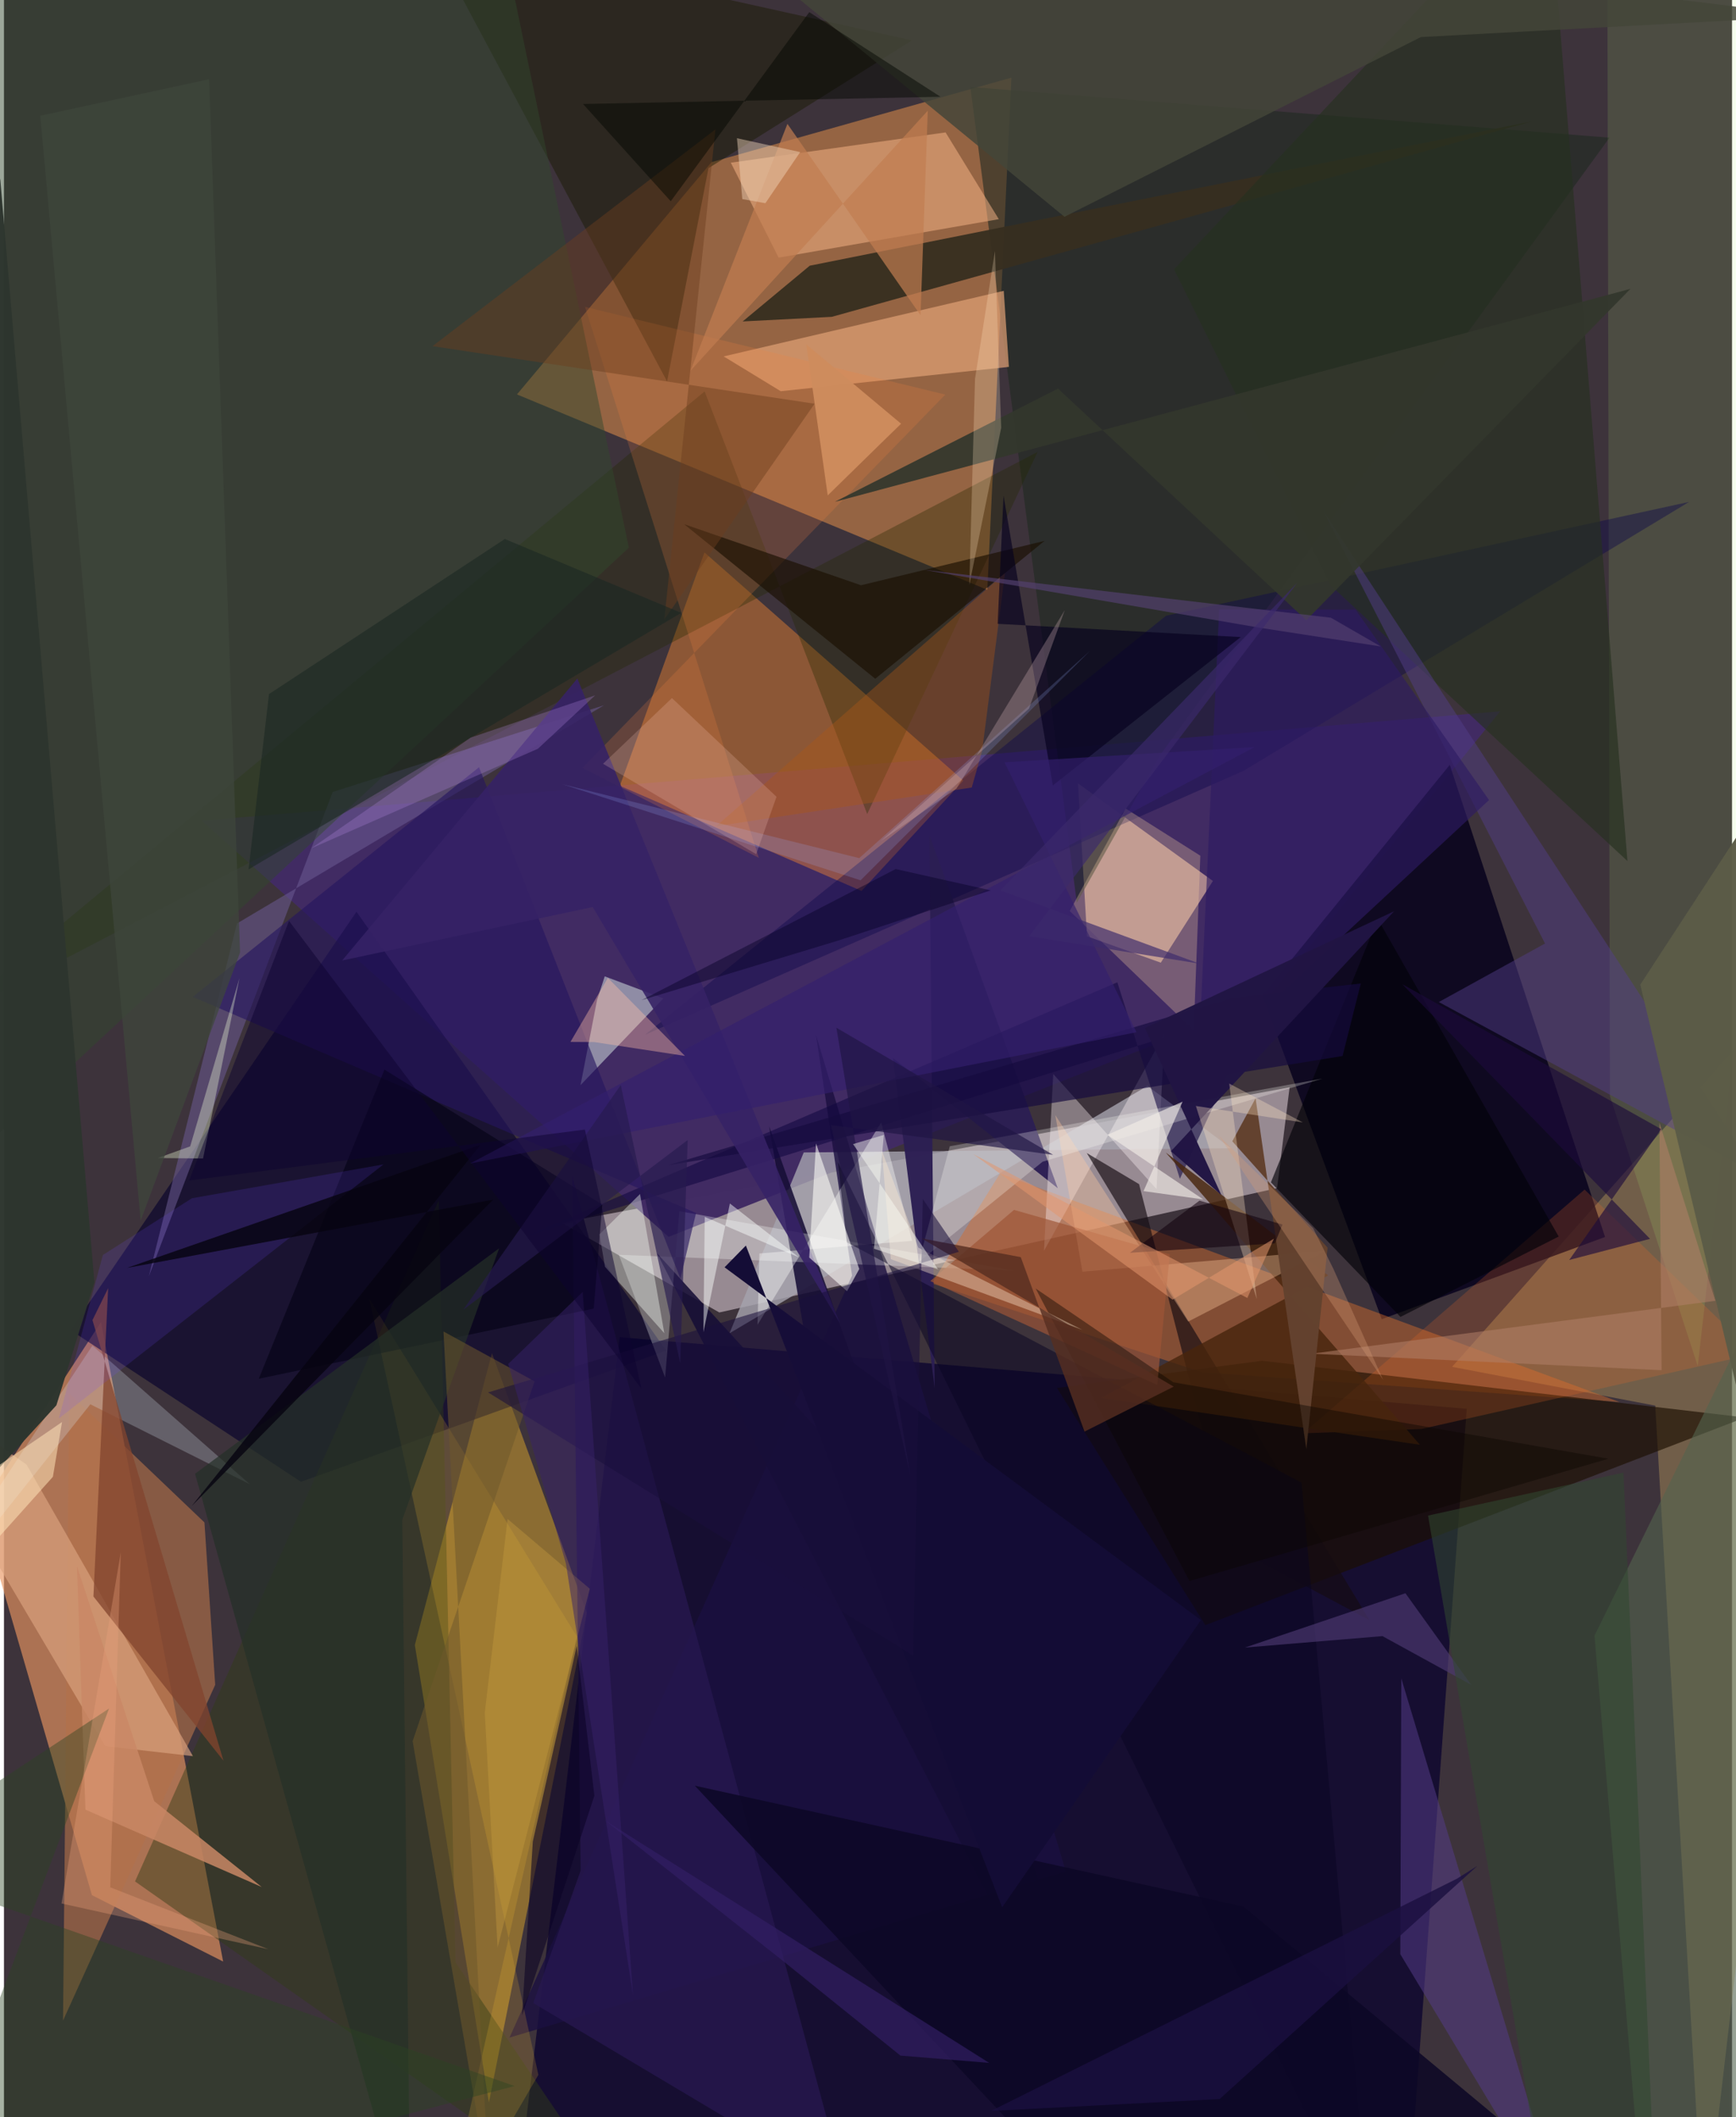 <svg xmlns="http://www.w3.org/2000/svg" width="228" height="278" viewBox="0 0 836 1024"><path fill="#3d333b" d="M0 0h836v1024H0z"/><path fill="#f2e3ea" fill-opacity=".494" d="M615.901 574.666L346.07 634.794l-76.37-43.439 352.26-65.46z"/><path fill="#d88b4a" fill-opacity=".565" d="M475.728 285.288L487.38 37.551l-145.075 40.87-94.137 112.349z"/><path fill="#e99661" fill-opacity=".643" d="M42.565 916.633l63.477 32.104-59.097-309.28-58.687 90.077z"/><path fill="#0c0430" fill-opacity=".788" d="M245.41 1086l52.467-439.254 409.772 34.64L677.956 1086z"/><path fill="#bf932c" fill-opacity=".596" d="M281.992 780.044L234.6 1016.879 198.774 795.63l37.303-141.156z"/><path fill="#cbab64" fill-opacity=".365" d="M700.566 661.094L898 438.807l-75.674 645.027-23.482-403.986z"/><path fill="#422c64" fill-opacity=".992" d="M95.604 396.93l225.928 201.3 288.843-114.282 113.438-139.906z"/><path fill="#fd8b2e" fill-opacity=".412" d="M338.873 267.177L297.96 380.04l116.9 50.88 49.273-53.38z"/><path fill="#05001c" fill-opacity=".824" d="M666.526 638.047l-57.763-156.574 90.687-111.556 75.116 228.369z"/><path fill="#06012c" fill-opacity=".624" d="M320.358 653.25l-176.685 63.434-111.507-73.371 138.378-202.34z"/><path fill="#f4c7aa" fill-opacity=".584" d="M523.957 452.864l-4.372-73.98 65.27 47.21-25.208 39.518z"/><path fill="#d36c2c" fill-opacity=".459" d="M579.724 663.762l-130.855-43.043 32.974-53.15L781.63 678.14z"/><path fill="#1f2a21" fill-opacity=".588" d="M776.73 66.586l-217.35 298.54-40.359 71.532-51.505-394.585z"/><path fill="#1b0e00" fill-opacity=".647" d="M581.202 786.023l-71.785-114.72 99.24-13.164L842.28 685.59z"/><path fill="#e1a175" fill-opacity=".702" d="M375.789 189.219l-27.613-16.834 135.493-31.722 2.493 36.79z"/><path fill="#b3714a" fill-opacity=".631" d="M96.991 736.341l5.196 78.568-73.604 162.368 2.982-303.36z"/><path fill="#b6ff7a" fill-opacity=".122" d="M819.412 660.727L898-31.797l-122.356-.211 1.29 562.2z"/><path fill="#191a00" fill-opacity=".455" d="M320.795 184.46L204.797-32.47 439.33 19.52l-98.496 61.818z"/><path fill="#feb98a" fill-opacity=".494" d="M374.766 124.608l-23.131-45.92 103.899-14.645 25.75 41.963z"/><path fill="#372e20" fill-opacity=".953" d="M739.181 58.703l-349.364 69.808-32.453 26.965 43.137-2.233z"/><path fill="#0a054a" fill-opacity=".404" d="M599.704 372.802l215.542-130.059-253.058 55.078L310.14 500.49z"/><path fill="#a4a2ad" fill-opacity=".808" d="M351.002 644.854l35.91-87.458 206.697-2.023-40.436-30.18z"/><path fill="#2c1e53" fill-opacity=".965" d="M430.067 511.694l79.74 63.013-62.086-170.694 2.531 267.355z"/><path fill="#1b1040" fill-opacity=".804" d="M244.564 985.507l269.177-80.243-120.913-404.772 17.46 116.448z"/><path fill="#150d35" fill-opacity=".867" d="M315.886 606.086L563.35 1086 370.162 544.742l25.33 148.616z"/><path fill="#cfdddd" fill-opacity=".545" d="M278.928 524.827l7.984-41.128 3.73-11.47 28.37 10.655z"/><path fill="#252b00" fill-opacity=".345" d="M-28.92 494.195L500.04 218.59l-82.43 175.151-78.645-204.44z"/><path fill="#313d16" fill-opacity=".455" d="M308.71 1082.452l-90.228-133.28-8.134-368.614L63.412 909.982z"/><path fill="#fef4f8" fill-opacity=".369" d="M557.576 575.122l-49.96-55.662-4.473 85.52 58.318-105.028z"/><path fill="#120841" fill-opacity=".58" d="M606.822 487.694l-37.945 82.445-30.251-95.041L252.88 597.836z"/><path fill="#fdfffe" fill-opacity=".282" d="M326.75 585.822l-6.907 80.393-22.4-59.32 191.12 7.667z"/><path fill="#dda580" fill-opacity=".639" d="M10.967 708.437L91.429 849.39l-42.45-4.868L-62 656.688z"/><path fill="#6c5c95" fill-opacity=".541" d="M159.03 383.064L70.095 617.278l42.627-170.619L290.308 341.11z"/><path fill="#253020" fill-opacity=".647" d="M641.676 282.987l-75.623-152.745L746.718-62l38.684 478.46z"/><path fill="#26174f" fill-opacity=".788" d="M278.992 904.753l-22.924 64.05 151.3 90.137-132.454-490.163z"/><path fill="#533e8b" fill-opacity=".471" d="M745.527 456.334L638.473 247.476l209.966 320.687-154.29-83.515z"/><path fill="#26165f" fill-opacity=".624" d="M327.252 618.399l7.575-31.724L91.334 482.157l138.489-111.085z"/><path fill="#533b88" fill-opacity=".541" d="M675.51 945.151l74.744 124.106 1.94-4.047-76.2-253.438z"/><path fill="#ffc32f" fill-opacity=".176" d="M258.543 1003.535L210.537 1086l66.606-294.505-100.38-163.307z"/><path fill="#f47f41" fill-opacity=".212" d="M455.39 190.852L279.926 371.37l85.27 43.551-84.084-266.493z"/><path fill="#31472d" fill-opacity=".478" d="M302.31 264.92L234.394-62H-62v665.593z"/><path fill="#54644f" fill-opacity=".604" d="M769.46 791.11L794.267 1086 898 1024.338l-23.25-447.023z"/><path fill="#f26c22" fill-opacity=".208" d="M685.741 691.151l-57.205 2.108 136.126-117.896 82.176 79.43z"/><path fill="#010012" fill-opacity=".553" d="M289.461 582.63l-105.39-65.294-60.797 149.518 162.051-33.93z"/><path fill="#fffffd" fill-opacity=".38" d="M365.457 606.263l-.91 34.46 59.827-97.88 14.945 57.288z"/><path fill="#434639" fill-opacity=".835" d="M685.467 17.933l-172.413 86.921L309.679-62 874.826 7.785z"/><path fill="#e0ebfa" fill-opacity=".243" d="M42.784 650.816L-62 809.656 41.789 679.205l77.134 38.656z"/><path fill="#140c12" fill-opacity=".651" d="M549.135 572.724l45.13 175.45 66.338 35.46-136.786-225.966z"/><path fill="#fed3a4" fill-opacity=".29" d="M515.596 440.646l59.998 57.749 3.177-84.521-36.135-22.835z"/><path fill="#48250d" fill-opacity=".812" d="M685.028 698.805l-154.22-22.712 109.815-59.22-78.604-59.457z"/><path fill="#ffcba0" fill-opacity=".357" d="M639.348 604.957l-66.45 34.246-64.288-99.868 13.116 75.748z"/><path fill="#090422" fill-opacity=".51" d="M407.786 600.883l-4.384-38.91L661.352 1086l-33.615-368.91z"/><path fill="#82442d" fill-opacity=".753" d="M106.205 851.615L42.82 638.503l7.585-15.456-7.116 149.116z"/><path fill="#f5fcf3" fill-opacity=".4" d="M290.751 612.685l28.703 32.117-11.736-67.298L288.1 597.02z"/><path fill="#030208" fill-opacity=".643" d="M675.603 636.942l76.537-38.874-87.546-153.631-51.678 127.411z"/><path fill="#2e1b63" fill-opacity=".643" d="M587.878 294.774l-10.222 222.983 140.785-130.802-64.58-92.092z"/><path fill="#ac5817" fill-opacity=".384" d="M468.19 380.896l-123.644 18.712 139.732-122.504-11.068 86.092z"/><path fill="#190e00" fill-opacity=".643" d="M421.501 328.29l-92.444-74.754 85.554 29.532 88.806-21.465z"/><path fill="#0c0726" fill-opacity=".859" d="M796.77 1086l-277.422-24.529-185.139-197.795 265.44 58.458z"/><path fill="#33372d" fill-opacity=".929" d="M786.855 139.699l-384.9 103.022 107.971-54.766 120.12 112.03z"/><path fill="#6c3e1d" fill-opacity=".447" d="M344.2 62.564l-24.736 237.058 72.69-104.35-184.838-27.852z"/><path fill="#160b3e" fill-opacity=".678" d="M321.374 563.542l326.209-52.792 8.818-35.074-61.39 6.852z"/><path fill="#7448ff" fill-opacity=".153" d="M183.6 563.184l-92.667 16.363-43.076 27.45-21.336 79.097z"/><path fill="#4e3a73" fill-opacity=".647" d="M666.883 791.332l42.94 23.563-31.825-44.297-77.626 26.26z"/><path fill="#fffff9" fill-opacity=".259" d="M502.476 561.87l135.336-40.172-180.252 32.717-15.042 56.044z"/><path fill="#362266" fill-opacity=".894" d="M284.811 438.674l119.62 201.368L277.397 328.17 163.619 464.553z"/><path fill="#05001e" fill-opacity=".647" d="M480.717 301.723l117.587 6.415-90.897 71.765-23.84-140.15z"/><path fill="#c27d51" fill-opacity=".698" d="M443.415 152.48L379.02 59.916l-46.886 119.382L446.92 53.535z"/><path fill="#341f6d" fill-opacity=".651" d="M604.994 361.338l-120.945 7.371 63.833 130.553-322.336 63.474z"/><path fill="#243027" fill-opacity=".698" d="M239.531 603.782L92.447 712.8 196.674 1086l-3.985-350.927z"/><path fill="#c98865" fill-opacity=".839" d="M72.69 871.183l52.02 41.5-85.29-37.422-4.114-117.853z"/><path fill="#9d5536" fill-opacity=".686" d="M563.985 606.68l-6.077 63.197-109.776-50.273 40.508-34.418z"/><path fill="#b07e67" fill-opacity=".557" d="M801.923 662.714l-1.066-119.748 27.08 86.194-195.39 25.573z"/><path fill="#63422f" fill-opacity=".992" d="M640.335 603.475l-10.287 97.41-24.546-169.665-11.266 20.79z"/><path fill="#140c36" fill-opacity=".996" d="M348.614 612.95l10.306-10.52L482.9 922.506l96.144-138.925z"/><path fill="#211544" fill-opacity=".98" d="M564.547 556.817l24.433 21.226-37.067-80.853 120.601-56.441z"/><path fill="#9bb4ff" fill-opacity=".192" d="M414.42 425.768L270.253 379.33l143.508 35.722 111.58-100.194z"/><path fill="#1b2824" fill-opacity=".608" d="M327.648 296.427L118.333 420.502l9.892-84.798 114.085-75.007z"/><path fill="#ffe3c3" fill-opacity=".255" d="M479.404 121.364l3.033 85.52-15.425 76.029 2.762-99.642z"/><path fill="#f3eee8" fill-opacity=".631" d="M533.808 548.87l46.392 31.258-28.907-4.025 18.888-43.263z"/><path fill="#6e582b" fill-opacity=".537" d="M197.715 842.144l58.989-174.035-44.078-24.122 22.067 412.715z"/><path fill="#2b4620" fill-opacity=".412" d="M50.846 826.342L-62 900.666l309.03 108.288L-47.138 1086z"/><path fill="#040700" fill-opacity=".478" d="M322.568 97.336l67.018-91.46 63.48 40.928-172.924 3.49z"/><path fill="#534070" fill-opacity=".675" d="M666.046 312.667l-24.102-13.893-196.963-23.161 162.485 28.002z"/><path fill="#fefff9" fill-opacity=".565" d="M392.858 553.028l20.916 60.75-5.915 10.738-18.285-16.284z"/><path fill="#0b0500" fill-opacity=".416" d="M573.527 764.685l202.646-59.143-210.515-37.014-66.558-45.332z"/><path fill="#eefdd6" fill-opacity=".357" d="M96.32 560.32l-21.923-.217 15.687-5.635 23.84-81.383z"/><path fill="#ffecd1" fill-opacity=".384" d="M521.728 643.218l-79.38-39.781-17.645-46.91L429.037 609z"/><path fill="#1b0b3b" fill-opacity=".631" d="M796.319 599.18L676.458 476.01l125.248 70.106-44.475 63.287z"/><path fill="#0b0326" fill-opacity=".573" d="M285.633 868.514l-34.996 106.313 5.211-84.152 21.24-94.604z"/><path fill="#314730" fill-opacity=".565" d="M749.182 1086l-60.245-352.966 94.542-20.78 14.755 338.106z"/><path fill="#562e21" fill-opacity=".812" d="M443.863 598.942l48.051 9.104 30.839 84.359 43.135-21.736z"/><path fill="#b68ae6" fill-opacity=".263" d="M148.625 410.326l109.713-48.196 27.673-25.821-60.27 20.463z"/><path fill="#2d352e" fill-opacity=".98" d="M43.767 620.21L-1.825 86.289-62 775.408l87.367-95.721z"/><path fill="#ffcfc5" fill-opacity=".2" d="M289.824 369.415l33.33-31.782 50.58 47.742-9.838 27.758z"/><path fill="#332066" fill-opacity=".651" d="M433.694 994.22l42.931 3.529-185.707-117.187 85.106 67.186z"/><path fill="#ce8c5d" fill-opacity=".98" d="M434.004 204.94l-45.866-38.388 10.382 73.055 28.004-27.395z"/><path fill="#3e473c" fill-opacity=".741" d="M99.252 38.312l14.975 422.362L66.13 590.44 17.569 55.97z"/><path fill="#5b5b47" fill-opacity=".976" d="M893.765 319.52L898 546.49l-49.691 166.784-56.703-237.044z"/><path fill="#eda17d" fill-opacity=".322" d="M51.418 912.827l76.461 29.928-100.045-22.102 28.682-169.785z"/><path fill="#060024" fill-opacity=".443" d="M431.393 420.331L308.438 483.75l95.071-28.807 73.857-24.304z"/><path fill="bisque" fill-opacity=".329" d="M576.62 534.922l51.724 7.953-35.6-18.79 13.344 104.257z"/><path fill="#190f3c" fill-opacity=".561" d="M439.799 800.686l4.704-220.768 17.468 25.53-227.777 68.008z"/><path fill="#1f1543" fill-opacity=".659" d="M438.5 713.803l-38.424-169.65 107.478 14.397-104.846-61.479z"/><path fill="#fefff6" fill-opacity=".443" d="M410.765 553.357l41.122 60.571-30.987-9.945 4.756-55.06z"/><path fill="#271a4f" fill-opacity=".655" d="M222.153 633.537l76.247-108.73 28.75 134.564 3.622-107.977z"/><path fill="#ffbfa9" fill-opacity=".388" d="M285.656 504.021l-11.606-.078 18.11-30.964 37.28 37.732z"/><path fill="#11000d" fill-opacity=".557" d="M578.358 580.704l-33.603 25.223 70.028-4.555 3.735-9.105z"/><path fill="#d89d76" fill-opacity=".322" d="M633.34 594.02l9.715 19.483 24.127 53.883-79.427-118.044z"/><path fill="#f5d9be" fill-opacity=".439" d="M354.605 66.845l30.579 6.718-16.825 24.719-11.17-1.983z"/><path fill="#d1b0b7" fill-opacity=".302" d="M495.885 342.738l-71.644 64.007 36.545-25.315 52.41-86.341z"/><path fill="#1b103f" fill-opacity=".808" d="M588.086 1015.239l-110.527 5.738L702.821 908.71l9.974-6.24z"/><path fill="#c69d40" fill-opacity=".384" d="M238.804 941.963l-6.19-113.58 11.026-93.71 39.776 33.765z"/><path fill="#e3976e" fill-opacity=".533" d="M601.507 627.792l12.85-28.682-49.027 29.494-96.407-70.41z"/><path fill="#070410" fill-opacity=".82" d="M59.494 613.255l171.082-59.57L90.843 728.407l145.839-148.209z"/><path fill="#fbfffc" fill-opacity=".467" d="M339.023 588.563l-.649 55.79 12.803-62.273 33.491 26.098z"/><path fill="#ffe3b8" fill-opacity=".537" d="M28.094 687.782l-4.423 26.504-61.388 68.55L-62 749.518z"/><path fill="#3c296c" fill-opacity=".663" d="M482.026 430.677l143.629-148.806-129.69 170.943 82.434 13.278z"/><path fill="#37216a" fill-opacity=".494" d="M243.944 659.702l36.037-34.856 24.316 340.016-32.444-208.651z"/><path fill="#0d0430" fill-opacity=".494" d="M281.035 546.34L89.6 570.962l48.294-125.561 170.488 226.237z"/></svg>